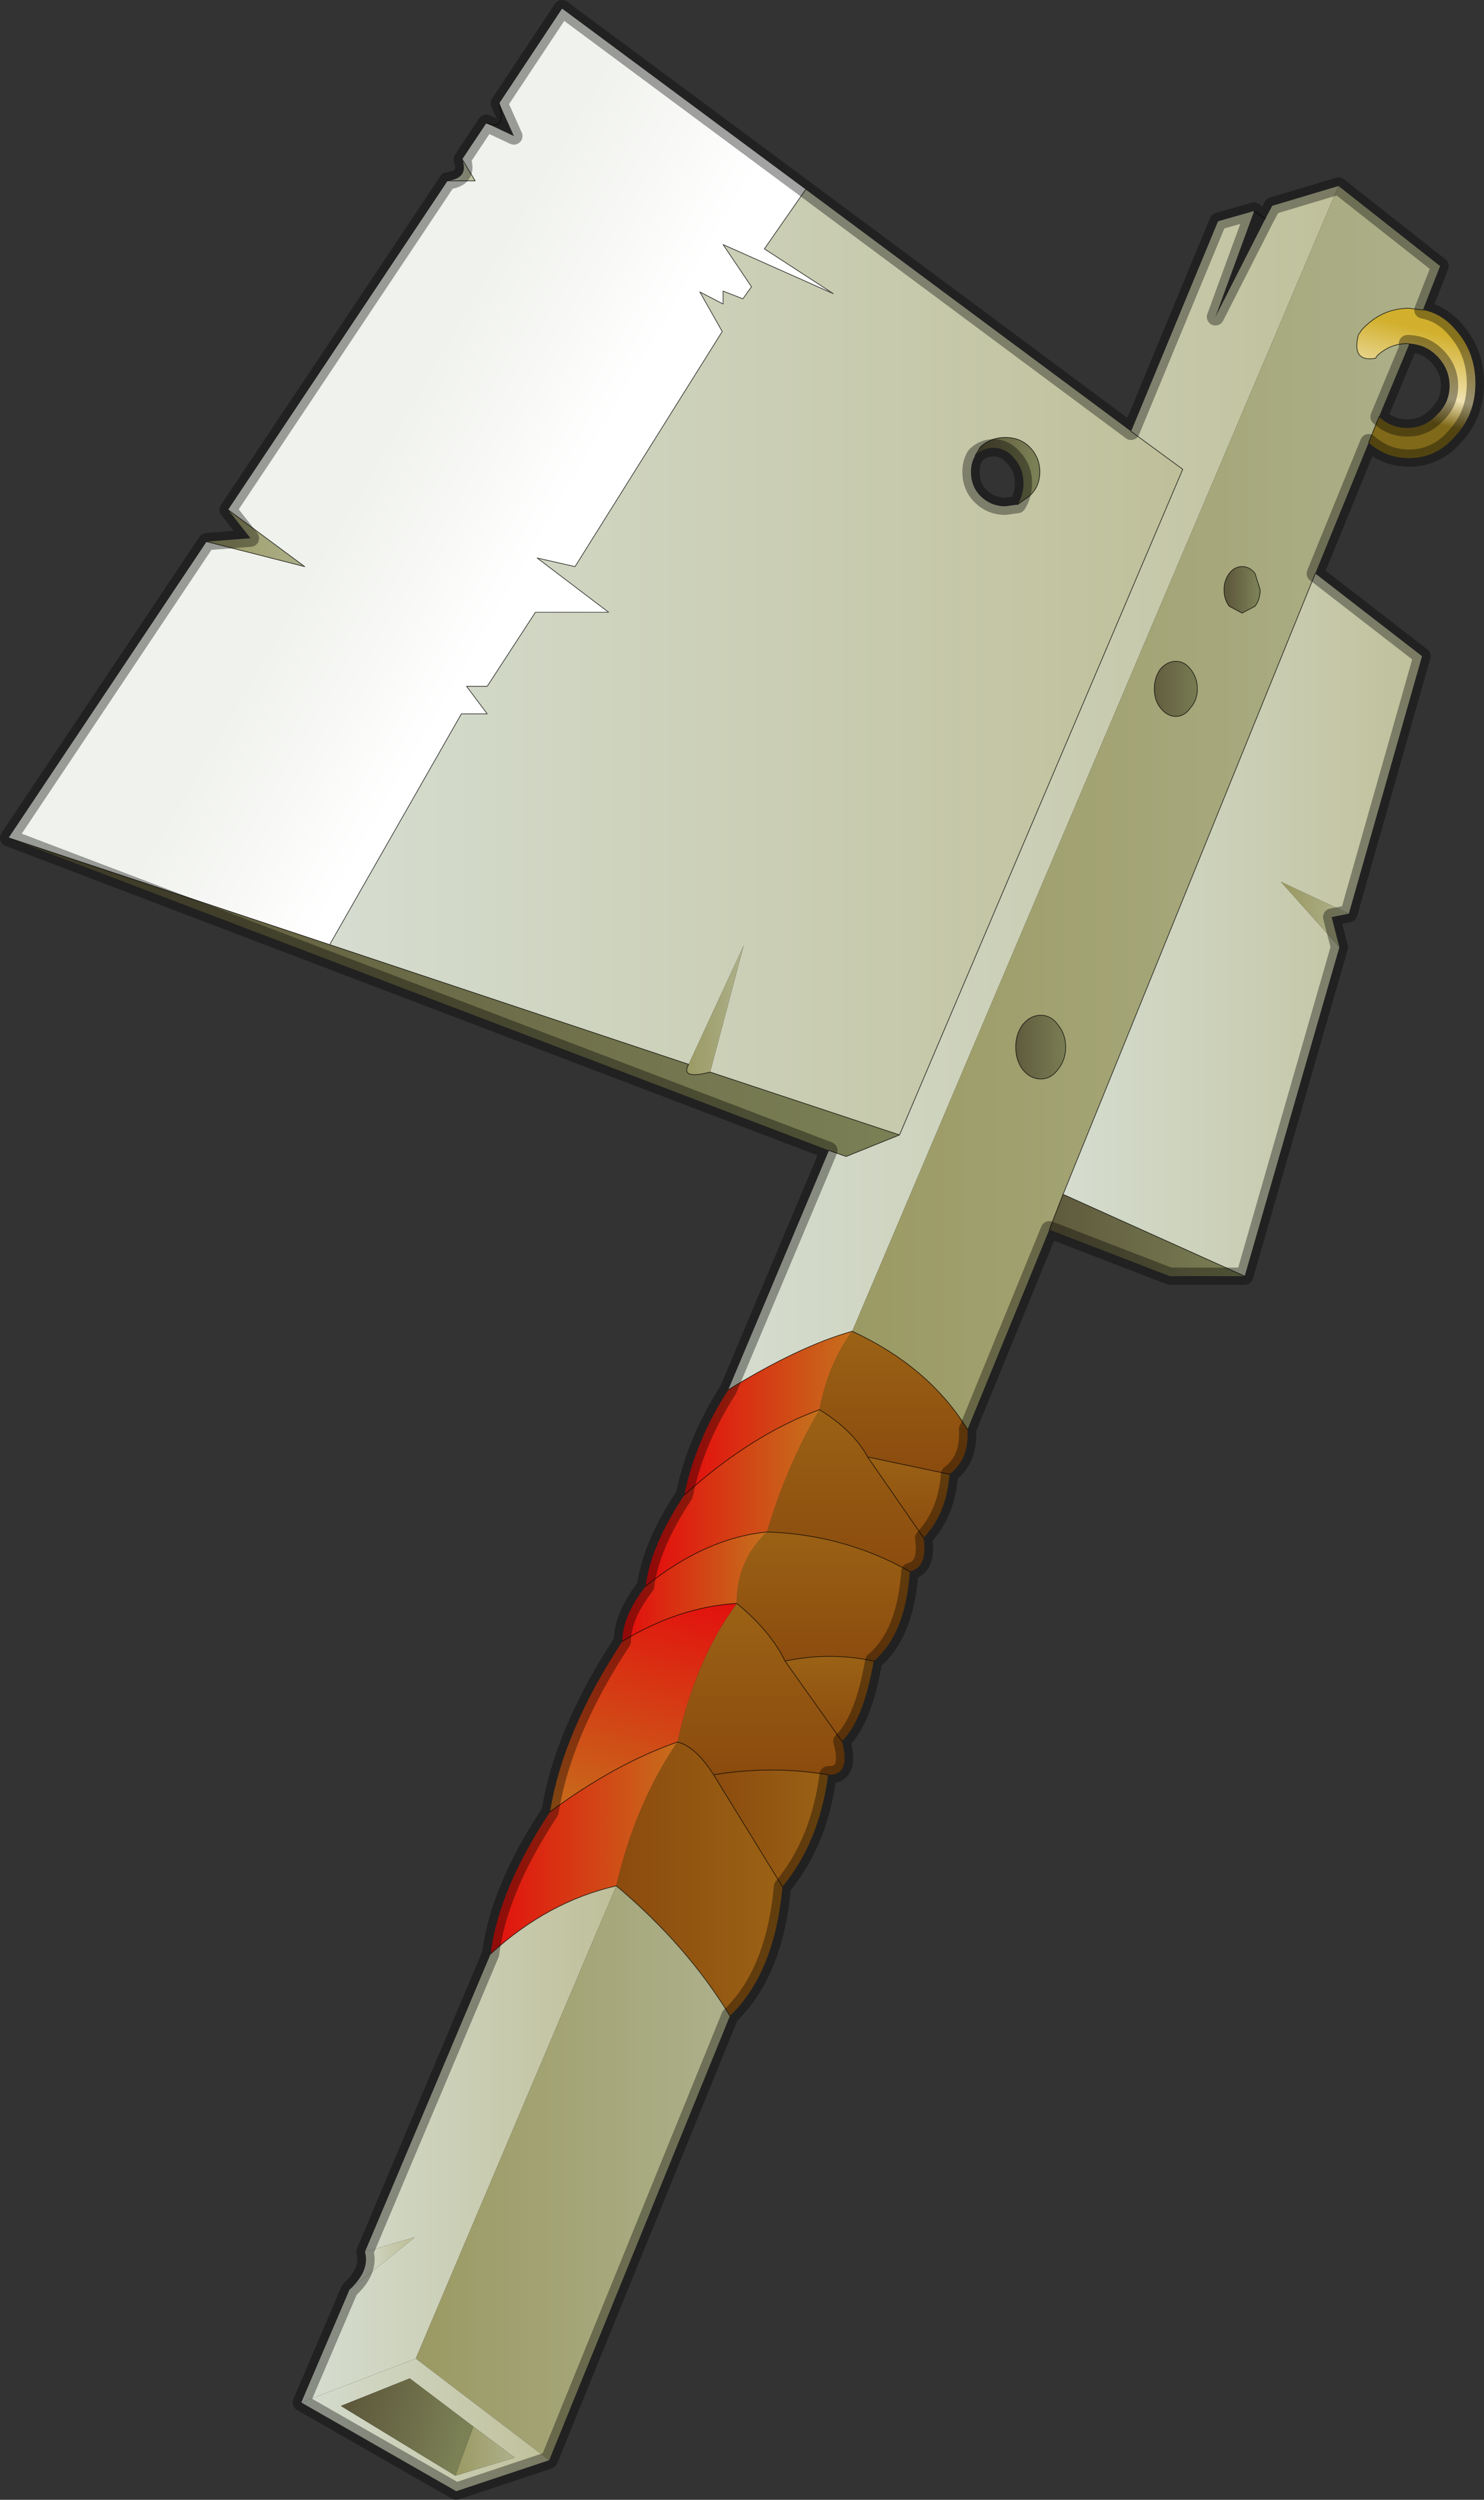 <?xml version="1.0" encoding="UTF-8" standalone="no"?>
<svg xmlns:xlink="http://www.w3.org/1999/xlink" height="145.15px" width="86.2px" xmlns="http://www.w3.org/2000/svg">
  <rect width="100%" height="100%" fill="#333333" stroke="none"/>
  <g transform="matrix(1.0, 0.0, 0.0, 1.0, 43.1, 72.55)">
    <path d="M39.55 -54.55 Q40.65 -54.35 41.45 -53.4 42.6 -52.1 42.6 -50.3 42.6 -48.5 41.45 -47.25 40.35 -45.95 38.75 -45.95 37.4 -45.95 36.4 -46.85 L37.0 -48.35 Q37.7 -47.7 38.65 -47.7 39.65 -47.7 40.35 -48.45 41.1 -49.15 41.1 -50.15 41.1 -51.15 40.35 -51.9 39.7 -52.55 38.75 -52.6 L38.65 -52.6 Q37.65 -52.6 36.9 -51.9 L36.8 -51.75 Q35.4 -51.5 35.8 -53.1 L36.0 -53.4 Q37.15 -54.65 38.75 -54.65 L39.55 -54.55" fill="url(#gradient0)" fill-rule="evenodd" stroke="none"/>
    <path d="M-42.6 -23.9 L-31.1 -41.1 -25.4 -39.65 -29.85 -42.95 -17.1 -62.05 -15.5 -62.05 -16.25 -63.3 -14.85 -65.4 -13.25 -64.65 -14.1 -66.55 -10.45 -72.05 3.7 -61.55 1.3 -58.1 5.3 -55.5 -1.1 -58.35 0.55 -55.9 0.05 -55.2 -1.1 -55.65 -1.1 -54.9 -2.45 -55.6 -1.15 -53.3 -9.7 -39.65 -11.9 -40.15 -7.75 -37.0 -12.0 -37.0 -14.8 -32.7 -16.0 -32.7 -14.8 -31.1 -16.3 -31.1 -23.95 -17.7 -42.6 -23.9" fill="url(#gradient1)" fill-rule="evenodd" stroke="none"/>
    <path d="M3.7 -61.55 L22.6 -47.5 25.6 -45.3 9.15 -6.65 -1.85 -10.3 0.1 -17.65 -3.1 -10.75 -23.95 -17.7 -16.3 -31.1 -14.8 -31.1 -16.0 -32.7 -14.8 -32.7 -12.0 -37.0 -7.75 -37.0 -11.9 -40.15 -9.7 -39.65 -1.15 -53.3 -2.45 -55.6 -1.1 -54.9 -1.1 -55.65 0.05 -55.2 0.55 -55.9 -1.1 -58.35 5.3 -55.5 1.3 -58.1 3.7 -61.55 M16.0 -43.25 L16.7 -43.75 Q17.3 -44.3 17.3 -45.15 17.3 -46.0 16.7 -46.6 16.15 -47.15 15.3 -47.15 14.45 -47.15 13.85 -46.6 L13.55 -46.1 Q13.3 -45.7 13.3 -45.15 13.3 -44.3 13.85 -43.75 14.45 -43.15 15.3 -43.15 L16.0 -43.25" fill="url(#gradient2)" fill-rule="evenodd" stroke="none"/>
    <path d="M-0.8 8.15 L5.05 -5.75 6.05 -5.4 9.15 -6.65 25.6 -45.3 22.6 -47.5 27.65 -59.7 29.75 -60.3 27.5 -54.15 30.4 -59.85 30.8 -60.6 34.65 -61.75 6.4 4.75 Q3.35 5.6 -0.8 8.15" fill="url(#gradient3)" fill-rule="evenodd" stroke="none"/>
    <path d="M36.4 -46.85 L33.3 -39.25 18.65 -3.2 17.85 -1.15 13.1 10.45 Q10.85 6.8 6.4 4.75 L34.65 -61.75 40.55 -57.1 39.55 -54.55 38.75 -54.65 Q37.15 -54.65 36.0 -53.4 L35.8 -53.1 Q35.4 -51.5 36.8 -51.75 L36.9 -51.9 Q37.65 -52.6 38.65 -52.6 L38.75 -52.55 37.0 -48.35 36.4 -46.85 M29.8 -37.35 Q30.1 -37.75 30.1 -38.3 L29.8 -39.25 Q29.5 -39.65 29.05 -39.65 28.6 -39.65 28.3 -39.25 28.0 -38.85 28.0 -38.3 28.0 -37.75 28.3 -37.35 L29.05 -36.95 29.8 -37.35 M23.95 -32.55 Q23.95 -31.9 24.3 -31.45 24.7 -30.95 25.2 -30.95 25.7 -30.95 26.05 -31.45 26.45 -31.9 26.45 -32.55 26.45 -33.2 26.05 -33.7 25.7 -34.15 25.2 -34.15 24.7 -34.15 24.3 -33.7 23.95 -33.2 23.95 -32.55 M17.35 -13.6 Q16.75 -13.6 16.3 -13.05 15.9 -12.5 15.9 -11.75 15.9 -11.0 16.3 -10.45 16.75 -9.9 17.35 -9.9 17.95 -9.9 18.35 -10.45 18.8 -11.0 18.8 -11.75 18.8 -12.5 18.35 -13.05 17.95 -13.6 17.35 -13.6" fill="url(#gradient4)" fill-rule="evenodd" stroke="none"/>
    <path d="M29.8 -37.35 L29.05 -36.95 28.3 -37.35 Q28.0 -37.75 28.0 -38.3 28.0 -38.85 28.3 -39.25 28.6 -39.65 29.05 -39.65 29.5 -39.65 29.8 -39.25 L30.1 -38.3 Q30.1 -37.75 29.8 -37.35" fill="url(#gradient5)" fill-rule="evenodd" stroke="none"/>
    <path d="M23.95 -32.55 Q23.95 -33.2 24.3 -33.7 24.7 -34.15 25.2 -34.15 25.7 -34.15 26.05 -33.7 26.45 -33.2 26.45 -32.55 26.45 -31.9 26.05 -31.45 25.7 -30.95 25.2 -30.95 24.7 -30.95 24.3 -31.45 23.95 -31.9 23.95 -32.55" fill="url(#gradient6)" fill-rule="evenodd" stroke="none"/>
    <path d="M33.3 -39.25 L39.5 -34.45 35.25 -19.5 31.3 -21.35 34.7 -17.55 29.2 1.55 18.65 -3.2 33.3 -39.25" fill="url(#gradient7)" fill-rule="evenodd" stroke="none"/>
    <path d="M13.55 -46.1 L13.85 -46.6 Q14.45 -47.15 15.3 -47.15 16.15 -47.15 16.7 -46.6 17.3 -46.0 17.3 -45.15 17.3 -44.3 16.7 -43.75 L16.0 -43.25 Q16.35 -43.8 16.35 -44.5 16.35 -45.35 15.8 -45.95 15.3 -46.55 14.6 -46.55 14.0 -46.55 13.55 -46.1" fill="url(#gradient8)" fill-rule="evenodd" stroke="none"/>
    <path d="M17.35 -13.6 Q17.95 -13.6 18.35 -13.05 18.8 -12.5 18.8 -11.75 18.8 -11.0 18.35 -10.45 17.95 -9.9 17.35 -9.9 16.75 -9.9 16.3 -10.45 15.9 -11.0 15.9 -11.75 15.9 -12.5 16.3 -13.05 16.75 -13.6 17.35 -13.6" fill="url(#gradient9)" fill-rule="evenodd" stroke="none"/>
    <path d="M5.05 -5.75 L-42.6 -23.9 -23.95 -17.7 -3.1 -10.75 Q-3.6 -9.85 -1.85 -10.3 L9.15 -6.65 6.05 -5.4 5.05 -5.75" fill="url(#gradient10)" fill-rule="evenodd" stroke="none"/>
    <path d="M29.2 1.55 L24.85 1.55 17.85 -1.15 18.65 -3.2 29.2 1.55" fill="url(#gradient11)" fill-rule="evenodd" stroke="none"/>
    <path d="M35.25 -19.5 L34.25 -19.3 34.7 -17.55 31.3 -21.35 35.25 -19.5" fill="url(#gradient12)" fill-rule="evenodd" stroke="none"/>
    <path d="M13.1 10.45 Q13.2 12.2 12.05 13.05 L7.3 12.05 Q6.45 10.5 4.5 9.3 5.0 6.65 6.4 4.75 10.85 6.8 13.1 10.45" fill="url(#gradient13)" fill-rule="evenodd" stroke="none"/>
    <path d="M10.55 16.75 Q10.8 18.45 9.75 18.7 5.95 16.55 1.45 16.4 2.55 12.65 4.5 9.3 6.45 10.5 7.3 12.05 L10.55 16.75" fill="url(#gradient14)" fill-rule="evenodd" stroke="none"/>
    <path d="M-3.35 14.25 Q-2.7 11.1 -0.8 8.15 3.35 5.6 6.4 4.75 5.0 6.65 4.5 9.3 0.55 10.75 -3.35 14.25" fill="url(#gradient15)" fill-rule="evenodd" stroke="none"/>
    <path d="M9.75 18.7 Q9.5 22.35 7.65 23.9 5.1 23.35 2.5 23.9 1.65 22.15 -0.3 20.55 -0.35 18.15 1.45 16.4 5.95 16.55 9.75 18.7" fill="url(#gradient16)" fill-rule="evenodd" stroke="none"/>
    <path d="M7.65 23.9 Q7.05 27.35 5.8 28.55 L2.5 23.9 Q5.1 23.35 7.65 23.9" fill="url(#gradient17)" fill-rule="evenodd" stroke="none"/>
    <path d="M12.05 13.05 Q11.9 15.3 10.55 16.75 L7.3 12.05 12.05 13.05" fill="url(#gradient18)" fill-rule="evenodd" stroke="none"/>
    <path d="M-5.6 19.55 Q-5.3 17.2 -3.35 14.25 0.55 10.75 4.5 9.3 2.55 12.65 1.45 16.4 -2.1 16.75 -5.6 19.55" fill="url(#gradient19)" fill-rule="evenodd" stroke="none"/>
    <path d="M5.0 30.5 Q4.5 34.4 2.35 37.0 L-1.65 30.5 Q1.75 29.95 5.0 30.5" fill="url(#gradient20)" fill-rule="evenodd" stroke="none"/>
    <path d="M5.8 28.55 Q6.35 30.55 5.0 30.5 1.75 29.95 -1.65 30.5 -2.7 28.85 -3.75 28.6 -2.7 23.8 -0.3 20.55 1.65 22.15 2.5 23.9 L5.8 28.55" fill="url(#gradient21)" fill-rule="evenodd" stroke="none"/>
    <path d="M-17.1 -62.05 Q-15.85 -62.2 -16.25 -63.3 L-15.5 -62.05 -17.1 -62.05" fill="url(#gradient22)" fill-rule="evenodd" stroke="none"/>
    <path d="M-31.1 -41.1 L-28.55 -41.3 -29.85 -42.95 -25.4 -39.65 -31.1 -41.1" fill="url(#gradient23)" fill-rule="evenodd" stroke="none"/>
    <path d="M-1.85 -10.3 Q-3.6 -9.85 -3.1 -10.75 L0.1 -17.65 -1.85 -10.3" fill="url(#gradient24)" fill-rule="evenodd" stroke="none"/>
    <path d="M-6.95 22.75 Q-6.95 21.3 -5.6 19.55 -2.1 16.75 1.45 16.4 -0.35 18.15 -0.3 20.55 -3.65 20.75 -6.95 22.75" fill="url(#gradient25)" fill-rule="evenodd" stroke="none"/>
    <path d="M-11.15 32.65 Q-10.4 28.0 -6.95 22.75 -3.65 20.75 -0.3 20.55 -2.7 23.8 -3.75 28.6 -7.35 29.85 -11.15 32.65" fill="url(#gradient26)" fill-rule="evenodd" stroke="none"/>
    <path d="M-14.6 40.9 Q-14.15 37.2 -11.15 32.65 -7.35 29.85 -3.75 28.6 -6.2 32.2 -7.3 36.95 -11.25 37.85 -14.6 40.9" fill="url(#gradient27)" fill-rule="evenodd" stroke="none"/>
    <path d="M-25.6 66.95 L-22.8 60.4 -19.0 57.35 -21.9 58.2 -14.6 40.9 Q-11.25 37.85 -7.3 36.95 L-18.95 64.4 -25.6 66.95" fill="url(#gradient28)" fill-rule="evenodd" stroke="none"/>
    <path d="M2.35 37.0 Q1.9 42.0 -0.7 44.5 -3.2 40.4 -7.3 36.95 -6.2 32.2 -3.75 28.6 -2.7 28.85 -1.65 30.5 L2.35 37.0" fill="url(#gradient29)" fill-rule="evenodd" stroke="none"/>
    <path d="M-0.7 44.5 L-11.2 70.3 -18.95 64.4 -7.3 36.95 Q-3.2 40.4 -0.7 44.5" fill="url(#gradient30)" fill-rule="evenodd" stroke="none"/>
    <path d="M-11.2 70.3 L-16.6 72.1 -25.6 66.95 -18.95 64.4 -11.2 70.3 M-15.6 68.35 L-19.3 65.55 -23.3 67.15 -16.65 71.2 -13.2 70.15 -15.6 68.35" fill="url(#gradient31)" fill-rule="evenodd" stroke="none"/>
    <path d="M-15.6 68.35 L-16.65 71.2 -23.3 67.15 -19.3 65.55 -15.6 68.35" fill="url(#gradient32)" fill-rule="evenodd" stroke="none"/>
    <path d="M-16.65 71.2 L-15.6 68.35 -13.2 70.15 -16.65 71.2" fill="url(#gradient33)" fill-rule="evenodd" stroke="none"/>
    <path d="M-22.8 60.4 Q-21.6 59.3 -21.9 58.2 L-19.0 57.35 -22.8 60.4" fill="url(#gradient34)" fill-rule="evenodd" stroke="none"/>
    <path d="M-14.85 -65.4 Q-13.65 -64.95 -14.1 -66.55 M29.75 -60.3 L30.4 -59.85 M39.55 -54.55 L38.75 -54.65 Q37.15 -54.65 36.0 -53.4 L35.8 -53.1 Q35.4 -51.5 36.8 -51.75 L36.9 -51.9 Q37.65 -52.6 38.65 -52.6 M37.0 -48.35 L36.4 -46.85 M-23.95 -17.7 L-16.3 -31.1 -14.8 -31.1 -16.0 -32.7 -14.8 -32.7 -12.0 -37.0 -7.75 -37.0 -11.9 -40.15 -9.7 -39.65 -1.15 -53.3 -2.45 -55.6 -1.1 -54.9 -1.1 -55.65 0.05 -55.2 0.55 -55.9 -1.1 -58.35 5.3 -55.5 1.3 -58.1 3.7 -61.55 M38.75 -52.55 L38.75 -52.6 M29.8 -37.35 L29.05 -36.95 28.3 -37.35 Q28.0 -37.75 28.0 -38.3 28.0 -38.85 28.3 -39.25 28.6 -39.65 29.05 -39.65 29.5 -39.65 29.8 -39.25 L30.1 -38.3 Q30.1 -37.75 29.8 -37.35 M22.6 -47.5 L25.6 -45.3 9.15 -6.65 6.05 -5.4 5.05 -5.75 M23.95 -32.55 Q23.95 -33.2 24.3 -33.7 24.7 -34.15 25.2 -34.15 25.7 -34.15 26.05 -33.7 26.45 -33.2 26.45 -32.55 26.45 -31.9 26.05 -31.45 25.7 -30.95 25.2 -30.95 24.7 -30.95 24.3 -31.45 23.95 -31.9 23.95 -32.55 M16.0 -43.25 L16.7 -43.75 Q17.3 -44.3 17.3 -45.15 17.3 -46.0 16.7 -46.6 16.15 -47.15 15.3 -47.15 14.45 -47.15 13.85 -46.6 L13.55 -46.1 M17.35 -13.6 Q17.95 -13.6 18.35 -13.05 18.8 -12.5 18.8 -11.75 18.8 -11.0 18.35 -10.45 17.95 -9.9 17.35 -9.9 16.75 -9.9 16.3 -10.45 15.9 -11.0 15.9 -11.75 15.9 -12.5 16.3 -13.05 16.75 -13.6 17.35 -13.6 M17.85 -1.15 L18.65 -3.2 33.3 -39.25 M4.5 9.3 Q6.45 10.5 7.3 12.05 L12.05 13.05 M9.75 18.7 Q5.95 16.55 1.45 16.4 -2.1 16.75 -5.6 19.55 M-0.3 20.55 Q1.65 22.15 2.5 23.9 5.1 23.35 7.65 23.9 M6.4 4.75 Q10.85 6.8 13.1 10.45 M10.55 16.75 L7.3 12.05 M5.8 28.55 L2.5 23.9 M6.4 4.75 Q3.35 5.6 -0.8 8.15 M29.2 1.55 L18.65 -3.2 M-17.1 -62.05 L-15.5 -62.05 -16.25 -63.3 M-31.1 -41.1 L-25.4 -39.65 -29.85 -42.95 M-1.85 -10.3 Q-3.6 -9.85 -3.1 -10.75 L-23.95 -17.7 -42.6 -23.9 M-6.95 22.75 Q-3.65 20.75 -0.3 20.55 M-3.75 28.6 Q-2.7 28.85 -1.65 30.5 1.75 29.95 5.0 30.5 M-7.3 36.95 Q-3.2 40.4 -0.7 44.5 M-14.6 40.9 Q-11.25 37.85 -7.3 36.95 M-3.75 28.6 Q-7.35 29.85 -11.15 32.65 M-3.35 14.25 Q0.55 10.75 4.5 9.3 M2.35 37.0 L-1.65 30.5 M9.15 -6.65 L-1.85 -10.3" fill="none" stroke="#000000" stroke-linecap="round" stroke-linejoin="round" stroke-opacity="0.6" stroke-width="0.05"/>
    <path d="M39.55 -54.55 Q40.65 -54.35 41.45 -53.4 42.6 -52.1 42.6 -50.3 42.6 -48.5 41.45 -47.25 40.35 -45.95 38.75 -45.95 37.4 -45.95 36.4 -46.85 L33.3 -39.25 39.5 -34.45 35.25 -19.5 34.25 -19.3 34.7 -17.55 29.2 1.55 24.85 1.55 17.85 -1.15 13.1 10.45 Q13.2 12.2 12.05 13.05 11.9 15.3 10.55 16.75 10.8 18.45 9.75 18.7 9.5 22.35 7.65 23.9 7.05 27.35 5.8 28.55 6.35 30.55 5.0 30.5 4.5 34.4 2.35 37.0 1.9 42.0 -0.7 44.5 L-11.2 70.3 -16.6 72.1 -25.6 66.95 -22.8 60.4 Q-21.6 59.3 -21.9 58.2 L-14.6 40.9 Q-14.15 37.2 -11.15 32.65 -10.4 28.0 -6.95 22.75 -6.95 21.3 -5.6 19.55 -5.3 17.2 -3.35 14.25 -2.7 11.1 -0.8 8.15 L5.05 -5.75 -42.6 -23.9 -31.1 -41.1 -28.55 -41.3 -29.85 -42.95 -17.1 -62.05 Q-15.85 -62.2 -16.25 -63.3 L-14.85 -65.4 -13.25 -64.65 -14.1 -66.55 -10.45 -72.05 3.7 -61.55 22.6 -47.5 27.65 -59.7 29.75 -60.3 27.5 -54.15 30.4 -59.85 30.8 -60.6 34.65 -61.75 40.55 -57.1 39.55 -54.55 M38.65 -52.6 L38.75 -52.6 Q39.7 -52.55 40.35 -51.9 41.1 -51.15 41.1 -50.15 41.1 -49.15 40.35 -48.45 39.65 -47.7 38.65 -47.7 37.7 -47.7 37.0 -48.35 L38.75 -52.55 38.65 -52.6 M13.55 -46.1 Q14.0 -46.55 14.6 -46.55 15.3 -46.55 15.8 -45.95 16.35 -45.35 16.35 -44.5 16.35 -43.8 16.0 -43.25 L15.3 -43.15 Q14.45 -43.15 13.85 -43.75 13.3 -44.3 13.3 -45.15 13.3 -45.7 13.55 -46.1 Z" fill="none" stroke="#000000" stroke-linecap="round" stroke-linejoin="round" stroke-opacity="0.361" stroke-width="1.0"/>
  </g>
  <defs>
    <linearGradient gradientTransform="matrix(8.0E-4, -0.003, 0.004, 0.001, 39.05, -50.9)" gradientUnits="userSpaceOnUse" id="gradient0" spreadMethod="pad" x1="-819.2" x2="819.2">
      <stop offset="0.0" stop-color="#806a1a"/>
      <stop offset="0.314" stop-color="#efe2b1"/>
      <stop offset="1.0" stop-color="#d2b02d"/>
    </linearGradient>
    <linearGradient gradientTransform="matrix(0.006, 0.003, -0.018, 0.031, -17.0, -42.55)" gradientUnits="userSpaceOnUse" id="gradient1" spreadMethod="pad" x1="-819.2" x2="819.2">
      <stop offset="0.0" stop-color="#f0f2ed"/>
      <stop offset="1.0" stop-color="#ffffff"/>
    </linearGradient>
    <linearGradient gradientTransform="matrix(0.03, 0.0, 0.0, 0.034, 0.8, -34.1)" gradientUnits="userSpaceOnUse" id="gradient2" spreadMethod="pad" x1="-819.2" x2="819.2">
      <stop offset="0.0" stop-color="#d6ddd0"/>
      <stop offset="1.0" stop-color="#bfc09a"/>
    </linearGradient>
    <linearGradient gradientTransform="matrix(0.022, 0.0, 0.0, 0.043, 16.9, -26.8)" gradientUnits="userSpaceOnUse" id="gradient3" spreadMethod="pad" x1="-819.2" x2="819.2">
      <stop offset="0.0" stop-color="#d6ddd0"/>
      <stop offset="1.0" stop-color="#bfc09a"/>
    </linearGradient>
    <linearGradient gradientTransform="matrix(0.021, 0.0, 0.0, 0.044, 23.45, -25.65)" gradientUnits="userSpaceOnUse" id="gradient4" spreadMethod="pad" x1="-819.2" x2="819.2">
      <stop offset="0.0" stop-color="#9b9a64"/>
      <stop offset="1.0" stop-color="#adb08a"/>
    </linearGradient>
    <linearGradient gradientTransform="matrix(0.001, 0.0, 0.0, 0.002, 29.05, -38.3)" gradientUnits="userSpaceOnUse" id="gradient5" spreadMethod="pad" x1="-819.2" x2="819.2">
      <stop offset="0.0" stop-color="#5e593c"/>
      <stop offset="1.0" stop-color="#7b8055"/>
    </linearGradient>
    <linearGradient gradientTransform="matrix(0.002, 0.0, 0.0, 0.002, 25.2, -32.55)" gradientUnits="userSpaceOnUse" id="gradient6" spreadMethod="pad" x1="-819.2" x2="819.2">
      <stop offset="0.0" stop-color="#5e593c"/>
      <stop offset="1.0" stop-color="#7b8055"/>
    </linearGradient>
    <linearGradient gradientTransform="matrix(0.013, 0.0, 0.0, 0.025, 29.05, -18.85)" gradientUnits="userSpaceOnUse" id="gradient7" spreadMethod="pad" x1="-819.2" x2="819.2">
      <stop offset="0.0" stop-color="#d6ddd0"/>
      <stop offset="1.0" stop-color="#bfc09a"/>
    </linearGradient>
    <linearGradient gradientTransform="matrix(0.002, 0.0, 0.0, 0.002, 15.4, -45.2)" gradientUnits="userSpaceOnUse" id="gradient8" spreadMethod="pad" x1="-819.2" x2="819.2">
      <stop offset="0.0" stop-color="#5e593c"/>
      <stop offset="1.0" stop-color="#7b8055"/>
    </linearGradient>
    <linearGradient gradientTransform="matrix(0.002, 0.0, 0.0, 0.002, 17.35, -11.75)" gradientUnits="userSpaceOnUse" id="gradient9" spreadMethod="pad" x1="-819.2" x2="819.2">
      <stop offset="0.0" stop-color="#5e593c"/>
      <stop offset="1.0" stop-color="#7b8055"/>
    </linearGradient>
    <linearGradient gradientTransform="matrix(0.032, 0.0, 0.0, 0.011, -16.75, -14.65)" gradientUnits="userSpaceOnUse" id="gradient10" spreadMethod="pad" x1="-819.2" x2="819.2">
      <stop offset="0.0" stop-color="#5e593c"/>
      <stop offset="1.0" stop-color="#7b8055"/>
    </linearGradient>
    <linearGradient gradientTransform="matrix(0.007, 0.0, 0.0, 0.003, 23.5, -0.85)" gradientUnits="userSpaceOnUse" id="gradient11" spreadMethod="pad" x1="-819.2" x2="819.2">
      <stop offset="0.0" stop-color="#5e593c"/>
      <stop offset="1.0" stop-color="#7b8055"/>
    </linearGradient>
    <linearGradient gradientTransform="matrix(0.002, 0.0, 0.0, 0.002, 33.25, -19.45)" gradientUnits="userSpaceOnUse" id="gradient12" spreadMethod="pad" x1="-819.2" x2="819.2">
      <stop offset="0.0" stop-color="#9b9a64"/>
      <stop offset="1.0" stop-color="#adb08a"/>
    </linearGradient>
    <linearGradient gradientTransform="matrix(0.0, -0.005, 0.005, 0.0, 8.8, 8.9)" gradientUnits="userSpaceOnUse" id="gradient13" spreadMethod="pad" x1="-819.2" x2="819.2">
      <stop offset="0.0" stop-color="#8b4b0e"/>
      <stop offset="1.0" stop-color="#9b6215"/>
    </linearGradient>
    <linearGradient gradientTransform="matrix(0.0, -0.006, 0.006, 0.0, 6.0, 14.0)" gradientUnits="userSpaceOnUse" id="gradient14" spreadMethod="pad" x1="-819.2" x2="819.2">
      <stop offset="0.0" stop-color="#8b4b0e"/>
      <stop offset="1.0" stop-color="#9b6215"/>
    </linearGradient>
    <linearGradient gradientTransform="matrix(0.006, 0.0, 0.0, 0.006, 1.5, 9.5)" gradientUnits="userSpaceOnUse" id="gradient15" spreadMethod="pad" x1="-819.2" x2="819.2">
      <stop offset="0.0" stop-color="#e40d0d"/>
      <stop offset="1.0" stop-color="#c5701c"/>
    </linearGradient>
    <linearGradient gradientTransform="matrix(0.0, -0.005, 0.006, 0.0, 4.7, 20.15)" gradientUnits="userSpaceOnUse" id="gradient16" spreadMethod="pad" x1="-819.2" x2="819.2">
      <stop offset="0.0" stop-color="#8b4b0e"/>
      <stop offset="1.0" stop-color="#9b6215"/>
    </linearGradient>
    <linearGradient gradientTransform="matrix(0.0, -0.003, 0.003, 0.0, 5.05, 26.1)" gradientUnits="userSpaceOnUse" id="gradient17" spreadMethod="pad" x1="-819.2" x2="819.2">
      <stop offset="0.0" stop-color="#8b4b0e"/>
      <stop offset="1.0" stop-color="#9b6215"/>
    </linearGradient>
    <linearGradient gradientTransform="matrix(0.0, -0.003, 0.003, 0.0, 9.65, 14.4)" gradientUnits="userSpaceOnUse" id="gradient18" spreadMethod="pad" x1="-819.2" x2="819.2">
      <stop offset="0.0" stop-color="#8b4b0e"/>
      <stop offset="1.0" stop-color="#9b6215"/>
    </linearGradient>
    <linearGradient gradientTransform="matrix(0.006, 0.0, 0.0, 0.006, -0.55, 14.4)" gradientUnits="userSpaceOnUse" id="gradient19" spreadMethod="pad" x1="-819.2" x2="819.2">
      <stop offset="0.0" stop-color="#e40d0d"/>
      <stop offset="1.0" stop-color="#c5701c"/>
    </linearGradient>
    <linearGradient gradientTransform="matrix(0.004, 0.0, 0.0, 0.004, 1.65, 33.6)" gradientUnits="userSpaceOnUse" id="gradient20" spreadMethod="pad" x1="-819.2" x2="819.2">
      <stop offset="0.0" stop-color="#8b4b0e"/>
      <stop offset="1.0" stop-color="#9b6215"/>
    </linearGradient>
    <linearGradient gradientTransform="matrix(0.0, -0.006, 0.006, 0.0, 1.1, 25.55)" gradientUnits="userSpaceOnUse" id="gradient21" spreadMethod="pad" x1="-819.2" x2="819.2">
      <stop offset="0.0" stop-color="#8b4b0e"/>
      <stop offset="1.0" stop-color="#9b6215"/>
    </linearGradient>
    <linearGradient gradientTransform="matrix(0.001, 0.0, 0.0, 8.0E-4, -16.3, -62.7)" gradientUnits="userSpaceOnUse" id="gradient22" spreadMethod="pad" x1="-819.2" x2="819.2">
      <stop offset="0.0" stop-color="#d6ddd0"/>
      <stop offset="1.0" stop-color="#bfc09a"/>
    </linearGradient>
    <linearGradient gradientTransform="matrix(0.004, 0.0, 0.0, 0.002, -28.25, -41.3)" gradientUnits="userSpaceOnUse" id="gradient23" spreadMethod="pad" x1="-819.2" x2="819.2">
      <stop offset="0.0" stop-color="#9b9a64"/>
      <stop offset="1.0" stop-color="#adb08a"/>
    </linearGradient>
    <linearGradient gradientTransform="matrix(0.002, 0.0, 0.0, 0.005, -1.55, -13.9)" gradientUnits="userSpaceOnUse" id="gradient24" spreadMethod="pad" x1="-819.2" x2="819.2">
      <stop offset="0.0" stop-color="#9b9a64"/>
      <stop offset="1.0" stop-color="#adb08a"/>
    </linearGradient>
    <linearGradient gradientTransform="matrix(0.005, 0.0, 0.0, 0.004, -2.75, 19.55)" gradientUnits="userSpaceOnUse" id="gradient25" spreadMethod="pad" x1="-819.2" x2="819.2">
      <stop offset="0.0" stop-color="#e40d0d"/>
      <stop offset="1.0" stop-color="#c5701c"/>
    </linearGradient>
    <linearGradient gradientTransform="matrix(-0.002, 0.009, -0.004, -0.001, -5.75, 26.55)" gradientUnits="userSpaceOnUse" id="gradient26" spreadMethod="pad" x1="-819.2" x2="819.2">
      <stop offset="0.0" stop-color="#e40d0d"/>
      <stop offset="1.0" stop-color="#c5701c"/>
    </linearGradient>
    <linearGradient gradientTransform="matrix(0.007, 0.0, 0.0, 0.007, -9.2, 34.75)" gradientUnits="userSpaceOnUse" id="gradient27" spreadMethod="pad" x1="-819.2" x2="819.2">
      <stop offset="0.0" stop-color="#e40d0d"/>
      <stop offset="1.0" stop-color="#c5701c"/>
    </linearGradient>
    <linearGradient gradientTransform="matrix(0.011, 0.0, 0.0, 0.018, -16.45, 51.95)" gradientUnits="userSpaceOnUse" id="gradient28" spreadMethod="pad" x1="-819.2" x2="819.2">
      <stop offset="0.0" stop-color="#d6ddd0"/>
      <stop offset="1.0" stop-color="#bfc09a"/>
    </linearGradient>
    <linearGradient gradientTransform="matrix(0.006, 0.0, 0.0, 0.01, -2.5, 36.55)" gradientUnits="userSpaceOnUse" id="gradient29" spreadMethod="pad" x1="-819.2" x2="819.2">
      <stop offset="0.0" stop-color="#8b4b0e"/>
      <stop offset="1.0" stop-color="#9b6215"/>
    </linearGradient>
    <linearGradient gradientTransform="matrix(0.011, 0.0, 0.0, 0.02, -9.85, 53.6)" gradientUnits="userSpaceOnUse" id="gradient30" spreadMethod="pad" x1="-819.2" x2="819.2">
      <stop offset="0.0" stop-color="#9b9a64"/>
      <stop offset="1.0" stop-color="#adb08a"/>
    </linearGradient>
    <linearGradient gradientTransform="matrix(0.009, 0.0, 0.0, 0.005, -18.4, 68.25)" gradientUnits="userSpaceOnUse" id="gradient31" spreadMethod="pad" x1="-819.2" x2="819.2">
      <stop offset="0.0" stop-color="#d6ddd0"/>
      <stop offset="1.0" stop-color="#bfc09a"/>
    </linearGradient>
    <linearGradient gradientTransform="matrix(0.004, 0.001, -8.0E-4, 0.003, -19.55, 67.95)" gradientUnits="userSpaceOnUse" id="gradient32" spreadMethod="pad" x1="-819.2" x2="819.2">
      <stop offset="0.0" stop-color="#5e593c"/>
      <stop offset="1.0" stop-color="#7b8055"/>
    </linearGradient>
    <linearGradient gradientTransform="matrix(0.002, 0.0, 0.0, 0.002, -14.95, 69.75)" gradientUnits="userSpaceOnUse" id="gradient33" spreadMethod="pad" x1="-819.2" x2="819.2">
      <stop offset="0.0" stop-color="#9b9a64"/>
      <stop offset="1.0" stop-color="#adb08a"/>
    </linearGradient>
    <linearGradient gradientTransform="matrix(0.002, 0.0, 0.0, 0.002, -20.9, 58.85)" gradientUnits="userSpaceOnUse" id="gradient34" spreadMethod="pad" x1="-819.2" x2="819.2">
      <stop offset="0.0" stop-color="#d6ddd0"/>
      <stop offset="1.0" stop-color="#bfc09a"/>
    </linearGradient>
  </defs>
</svg>
